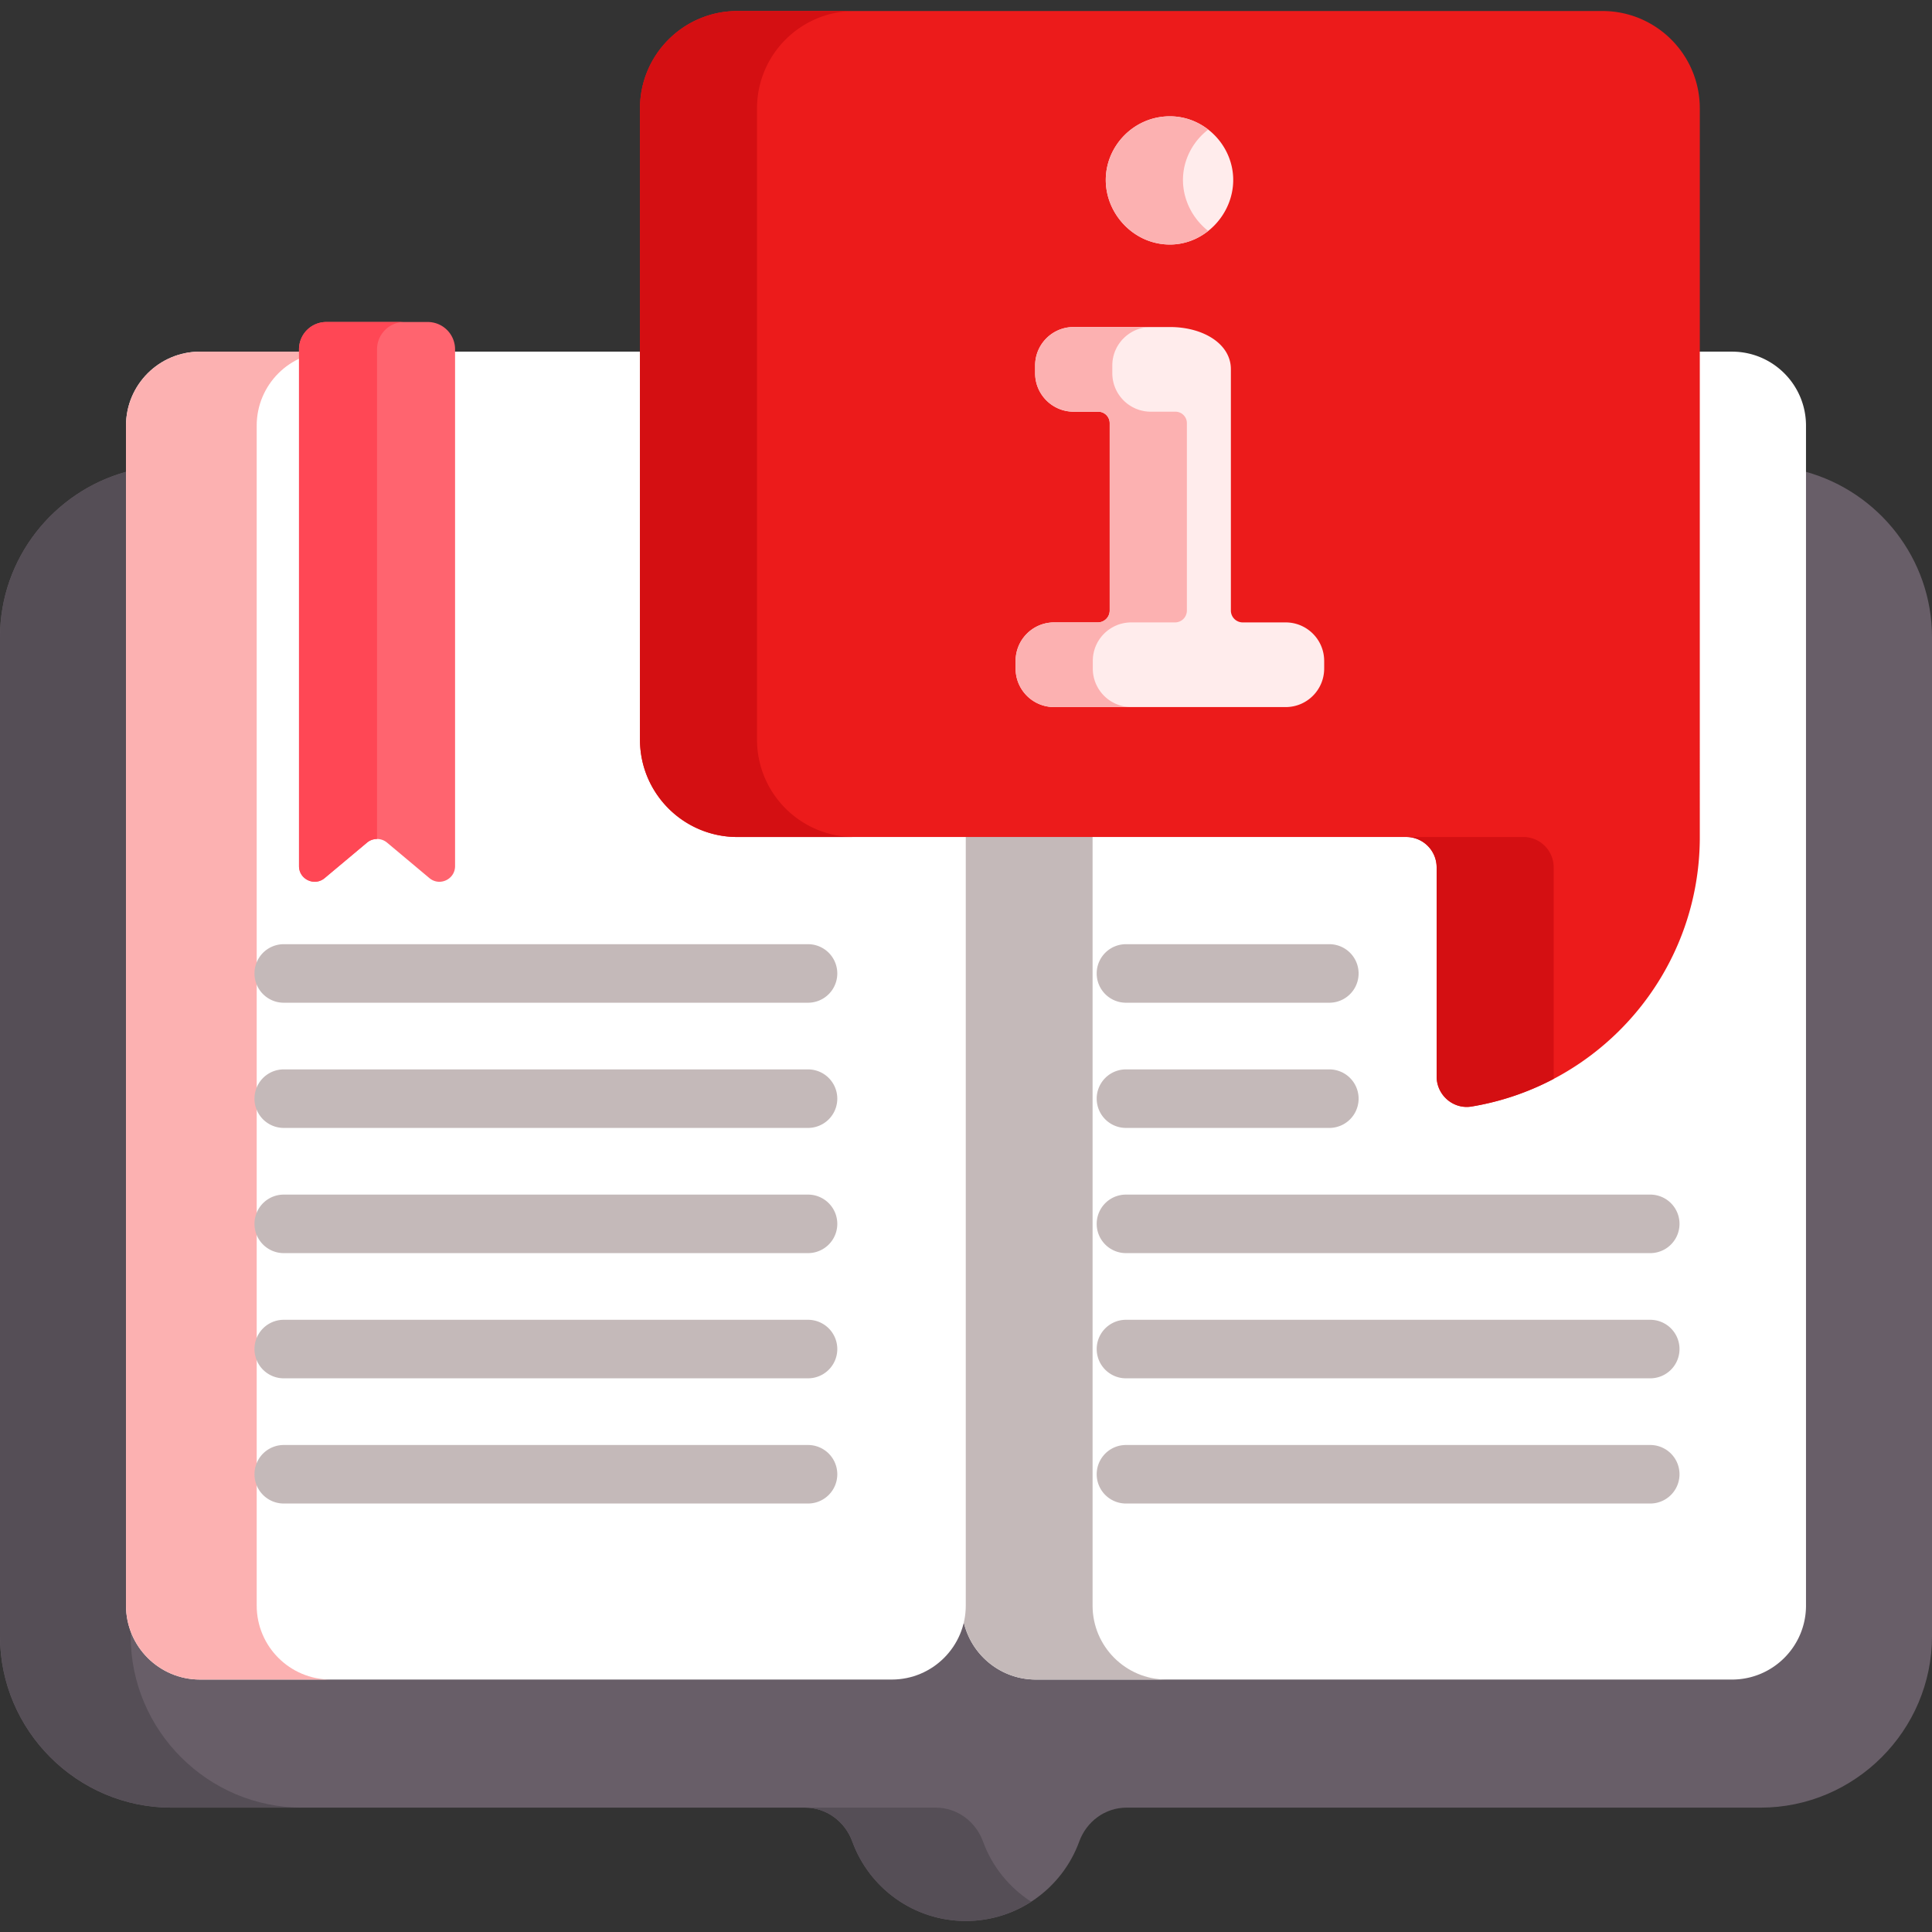 <svg xmlns="http://www.w3.org/2000/svg" version="1.1" xmlns:xlink="http://www.w3.org/1999/xlink" xmlns:svgjs="http://svgjs.com/svgjs" width="512" height="512" x="0" y="0" viewBox="0 0 512 512" style="enable-background:new 0 0 512 512" xml:space="preserve" class=""><rect x="0" y="0" width="512" height="512" fill="#333333" stroke="none"/><g><path fill="#685e68" d="M478.609 125.048H33.391C14.2 130.362 0 148.018 0 168.841v264.767c0 24.99 20.446 45.436 45.436 45.436H213.35c5.673 0 10.586 3.664 12.528 8.995 4.47 12.276 16.241 21.042 30.062 21.042 13.822 0 25.592-8.766 30.063-21.042 1.941-5.331 6.855-8.995 12.528-8.995h168.033c24.99 0 45.437-20.447 45.437-45.436V168.841c-.001-20.823-14.201-38.479-33.392-43.793z" data-original="#685e68" class=""></path><path fill="#554e56" d="M34.637 433.608V168.841c0-20.823 14.2-38.479 33.391-43.793H33.391C14.2 130.362 0 148.018 0 168.841v264.767c0 24.99 20.446 45.436 45.436 45.436h34.637c-24.99.001-45.436-20.446-45.436-45.436zM260.515 488.039c-1.942-5.331-6.855-8.995-12.528-8.995H213.35c5.673 0 10.586 3.664 12.528 8.995 4.47 12.276 16.241 21.042 30.062 21.042 6.388 0 12.325-1.89 17.319-5.116-5.811-3.754-10.34-9.324-12.744-15.926z" data-original="#554e56" class=""></path><path fill="#ffffff" d="M458.998 93.19h-13.701v128.625c0 35.928-17.894 61.594-52.207 67.289-4.862.807-9.263-3.03-9.263-7.958v-56.453a8.047 8.047 0 0 0-8.047-8.047H254.907v208.842c0 10.831 8.78 19.611 19.611 19.611h184.48c10.831 0 19.611-8.78 19.611-19.611V112.801c0-10.831-8.78-19.611-19.611-19.611z" data-original="#dfebfa" class=""></path><g fill="#b4dbff"><path d="M289.544 425.487V216.645h-34.637v208.842c0 10.831 8.78 19.611 19.611 19.611h34.637c-10.831 0-19.611-8.78-19.611-19.611z" fill="#c4b9b9" data-original="#b4dbff" class=""></path><path d="M352.289 265.731h-53.898a7.755 7.755 0 1 1 0-15.51h53.898a7.755 7.755 0 1 1 0 15.51zM352.289 298.91h-53.898a7.755 7.755 0 1 1 0-15.51h53.898a7.755 7.755 0 1 1 0 15.51zM437.332 332.09h-138.94a7.755 7.755 0 1 1 0-15.51h138.94a7.755 7.755 0 1 1 0 15.51zM437.332 365.269h-138.94a7.755 7.755 0 1 1 0-15.51h138.94a7.755 7.755 0 1 1 0 15.51zM437.332 398.449h-138.94a7.755 7.755 0 1 1 0-15.51h138.94a7.755 7.755 0 1 1 0 15.51z" fill="#c4b9b9" data-original="#b4dbff" class=""></path></g><path fill="#ffffff" d="M198.519 218.713c-14.258 0-25.818-11.559-25.818-25.818V93.189H53.002c-10.831 0-19.611 8.781-19.611 19.612v312.686c0 10.831 8.78 19.611 19.611 19.611h183.327c10.831 0 19.611-8.78 19.611-19.611V218.713z" data-original="#dfebfa" class=""></path><path fill="#fcb1b1" d="M68.028 425.487V112.801c0-10.831 8.78-19.612 19.611-19.612H53.002c-10.831 0-19.611 8.781-19.611 19.612v312.686c0 10.831 8.78 19.611 19.611 19.611H87.64c-10.832 0-19.612-8.78-19.612-19.611z" data-original="#b1dbfc" class=""></path><path fill="#c4b9b9" d="M214.136 265.731H75.196a7.755 7.755 0 1 1 0-15.51h138.94a7.755 7.755 0 1 1 0 15.51zM214.136 298.91H75.196a7.755 7.755 0 1 1 0-15.51h138.94a7.755 7.755 0 1 1 0 15.51zM214.136 332.09H75.196a7.755 7.755 0 1 1 0-15.51h138.94a7.755 7.755 0 1 1 0 15.51zM214.136 365.269H75.196a7.755 7.755 0 1 1 0-15.51h138.94a7.755 7.755 0 1 1 0 15.51zM214.136 398.449H75.196a7.755 7.755 0 1 1 0-15.51h138.94a7.755 7.755 0 1 1 0 15.51z" data-original="#b4dbff" class=""></path><path fill="#ff646f" d="M113.361 85.335H86.478a7.238 7.238 0 0 0-7.238 7.238V229.53c0 3.516 4.105 5.432 6.8 3.175l11.219-9.399a4.141 4.141 0 0 1 5.319 0l11.219 9.399c2.695 2.258 6.8.342 6.8-3.175V92.572a7.235 7.235 0 0 0-7.236-7.237z" data-original="#ff646f"></path><path fill="#ff4755" d="M99.92 92.572a7.238 7.238 0 0 1 7.238-7.238h-20.68a7.238 7.238 0 0 0-7.238 7.238v136.957c0 3.516 4.105 5.432 6.8 3.175l11.219-9.399a4.129 4.129 0 0 1 2.659-.967V92.572z" data-original="#ff4755" class=""></path><path fill="#ec1b1b" d="M424.649 2.919H195.417c-14.259 0-25.818 11.559-25.818 25.818v167.26c0 14.259 11.559 25.818 25.818 25.818h177.26a8.047 8.047 0 0 1 8.047 8.047v55.419c0 4.928 4.401 8.765 9.263 7.958 34.313-5.694 60.479-35.496 60.479-71.425V28.736c.001-14.258-11.558-25.817-25.817-25.817z" data-original="#60b8ff" class=""></path><path fill="#d40f12" d="M200.618 195.997V28.736c0-14.259 11.559-25.818 25.818-25.818h-31.018c-14.258 0-25.818 11.559-25.818 25.818v167.26c0 14.259 11.559 25.818 25.818 25.818h31.018c-14.259 0-25.818-11.558-25.818-25.817zM411.743 285.281v-55.419a8.047 8.047 0 0 0-8.047-8.047h-31.018a8.047 8.047 0 0 1 8.047 8.047v55.419c0 4.928 4.402 8.765 9.263 7.958a71.91 71.91 0 0 0 21.789-7.351c-.015-.201-.034-.402-.034-.607z" data-original="#23a8fe" class=""></path><path fill="#ffecec" d="M310.033 64.804c9.323 0 16.783-8.079 16.783-17.109s-7.459-16.871-16.783-16.871c-9.531 0-16.99 7.842-16.99 16.871s7.459 17.109 16.99 17.109zM340.714 164.945h-11.375a3.144 3.144 0 0 1-3.144-3.144V97.833c0-6.653-7.252-11.168-16.161-11.168h-25.51c-5.637 0-10.206 4.569-10.206 10.206v2.026c0 5.637 4.569 10.206 10.206 10.206h6.524a3.032 3.032 0 0 1 3.032 3.032V161.8a3.144 3.144 0 0 1-3.144 3.144h-11.582c-5.637 0-10.206 4.569-10.206 10.206v2.026c0 5.637 4.569 10.206 10.206 10.206h61.361c5.637 0 10.206-4.569 10.206-10.206v-2.026c-.001-5.636-4.571-10.205-10.207-10.205z" data-original="#d9edff" class=""></path><path fill="#fcb1b1" d="M313.5 47.695c0-5.32 2.602-10.214 6.679-13.348-2.813-2.185-6.316-3.523-10.146-3.523-9.531 0-16.99 7.842-16.99 16.871s7.459 17.109 16.99 17.109c3.83 0 7.333-1.378 10.146-3.61-4.077-3.203-6.679-8.179-6.679-13.499zM289.603 177.177v-2.026c0-5.637 4.569-10.206 10.206-10.206h11.582a3.144 3.144 0 0 0 3.144-3.144v-49.665a3.032 3.032 0 0 0-3.032-3.032h-6.524c-5.637 0-10.206-4.57-10.206-10.206v-2.026c0-5.637 4.569-10.206 10.206-10.206h-20.457c-5.637 0-10.206 4.569-10.206 10.206v2.026c0 5.637 4.569 10.206 10.206 10.206h6.524a3.032 3.032 0 0 1 3.032 3.032v49.665a3.144 3.144 0 0 1-3.144 3.144h-11.582c-5.637 0-10.206 4.569-10.206 10.206v2.026c0 5.637 4.569 10.206 10.206 10.206h20.457c-5.636 0-10.206-4.569-10.206-10.206z" data-original="#b1dbfc" class=""></path></g></svg>